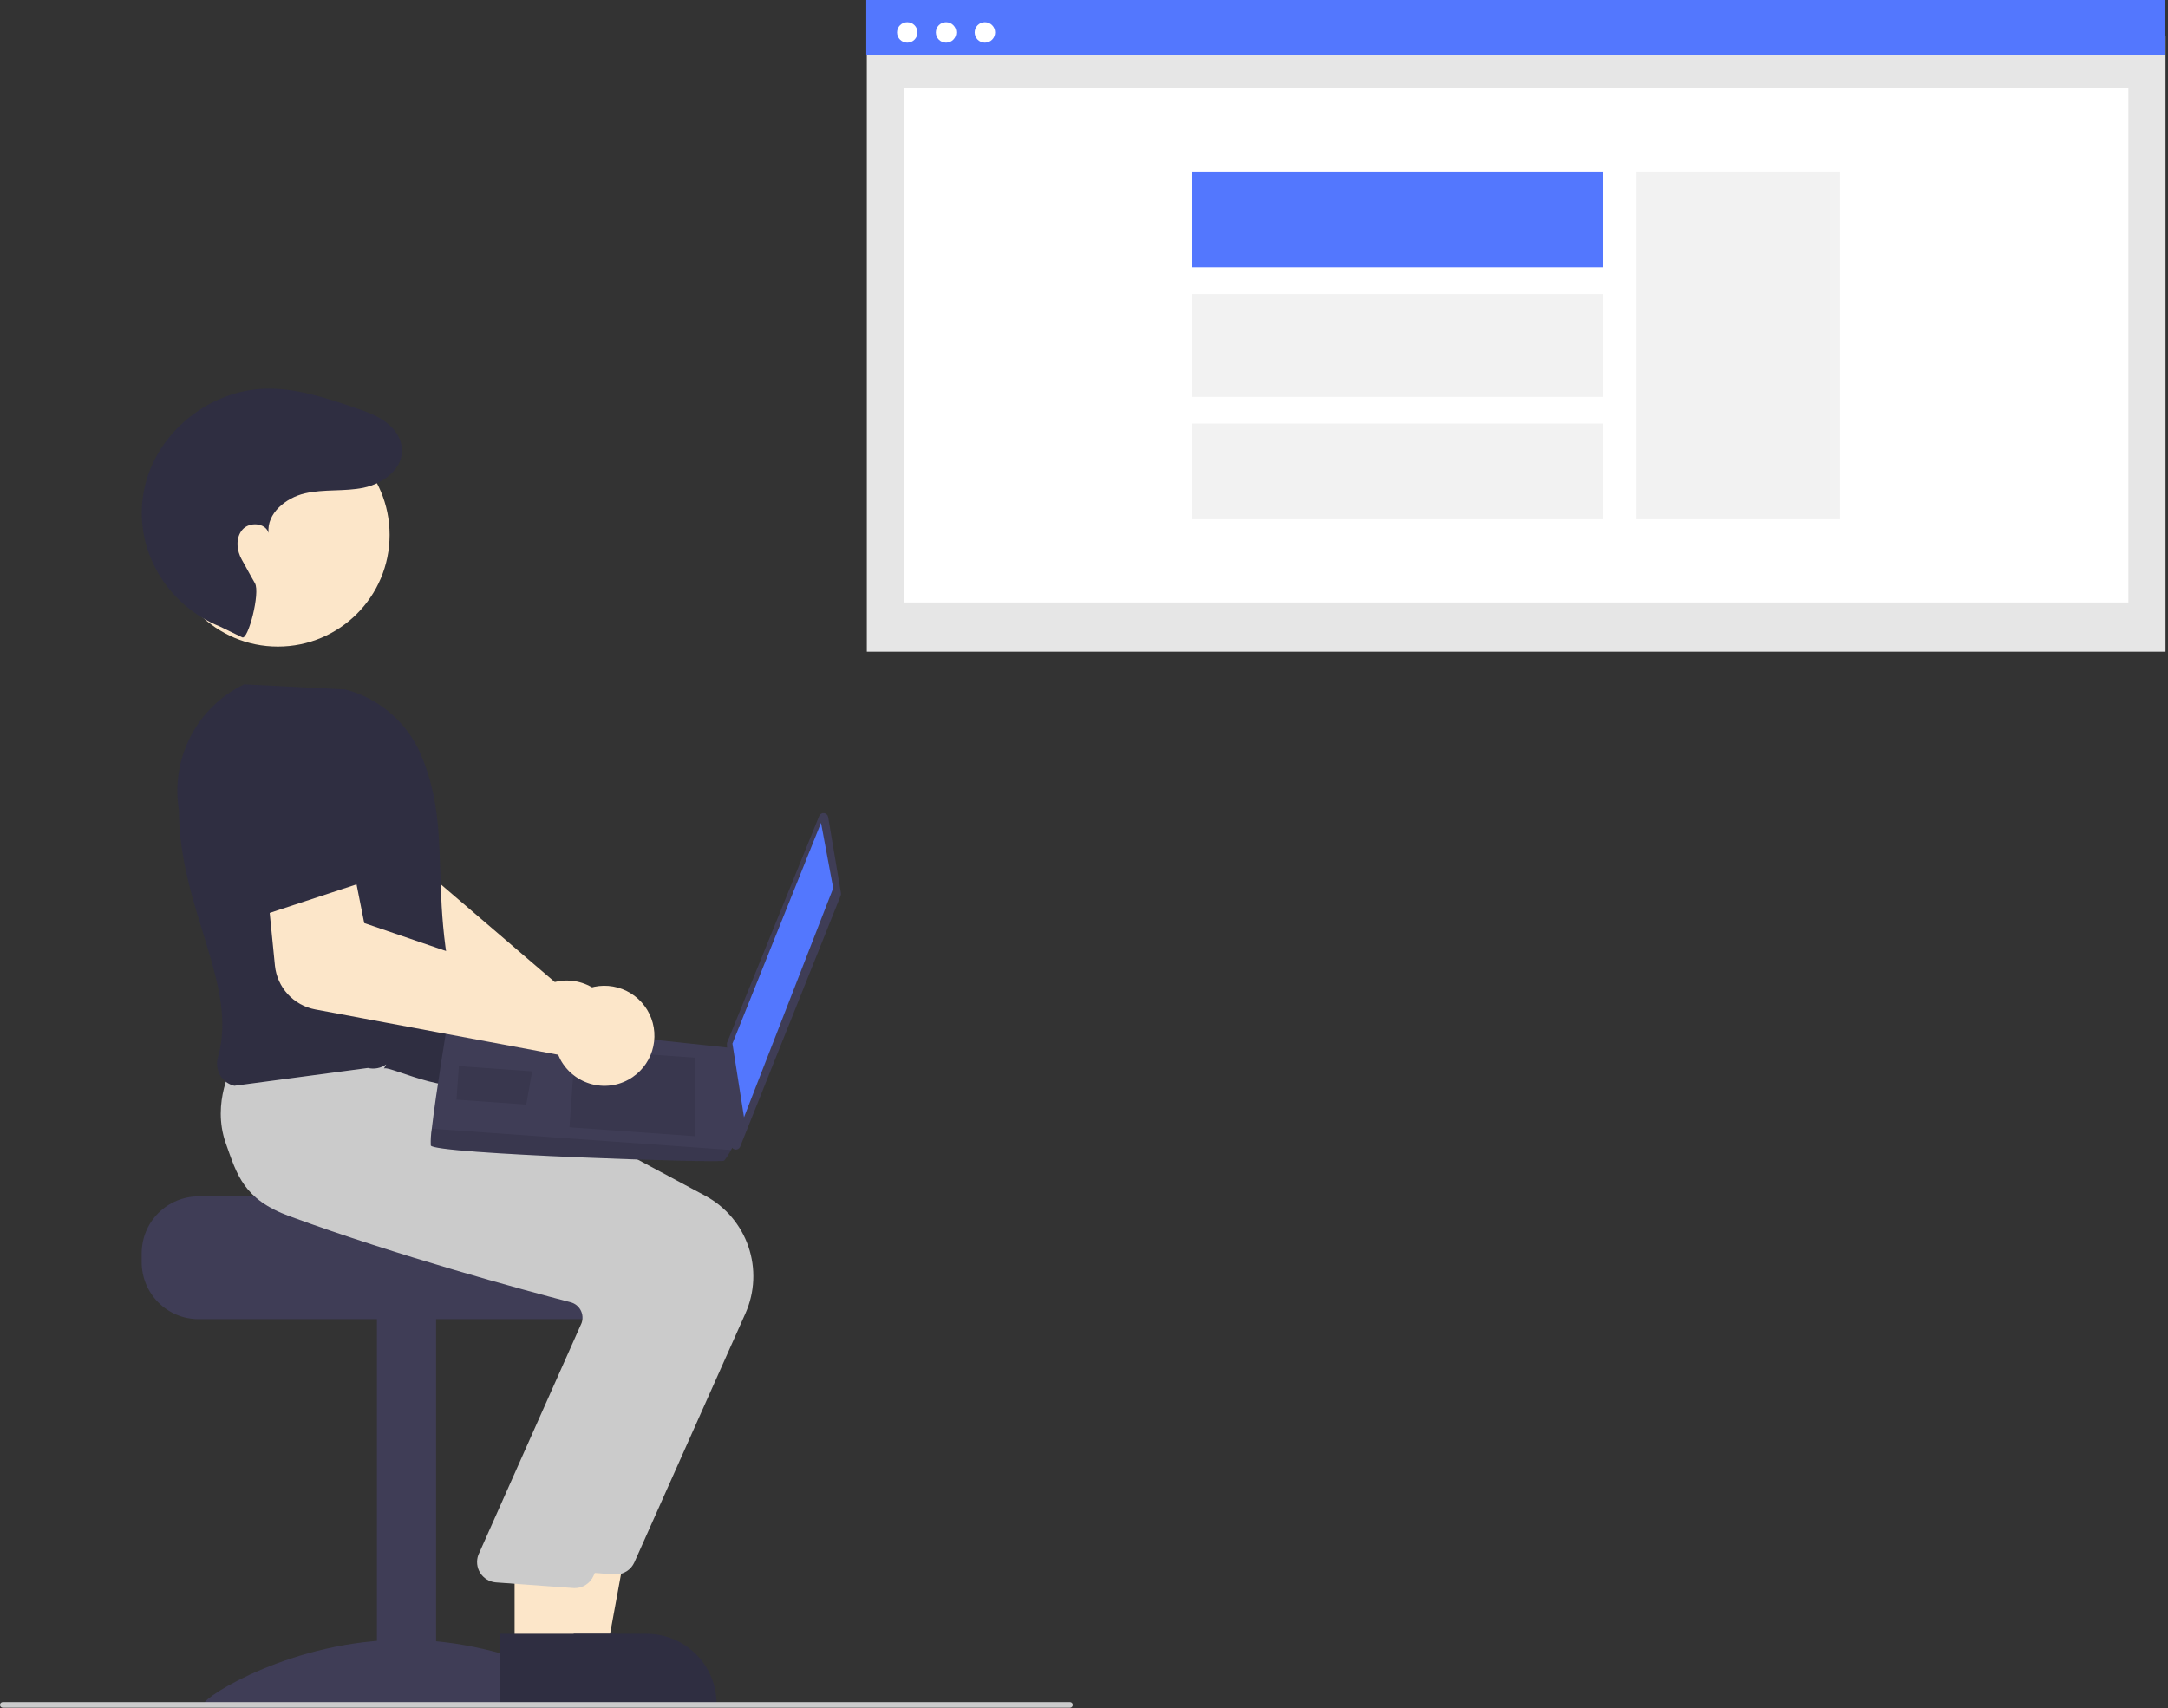 <svg width="774" height="610" viewBox="0 0 774 610" fill="none" xmlns="http://www.w3.org/2000/svg">
<rect x="0" y="0" width="774" height="610" fill="#333333" stroke="none"/>
<g id="Group">
<path id="Vector" d="M773.114 12.711H309.473V232.717H773.114V12.711Z" fill="#E6E6E6"/>
<path id="Vector_2" d="M772.917 0H309.276V19.697H772.917V0Z" fill="#5377FE"/>
<path id="Vector_3" d="M323.913 15.233C325.929 15.233 327.564 13.598 327.564 11.582C327.564 9.566 325.929 7.931 323.913 7.931C321.897 7.931 320.262 9.566 320.262 11.582C320.262 13.598 321.897 15.233 323.913 15.233Z" fill="white"/>
<path id="Vector_4" d="M337.77 15.233C339.786 15.233 341.421 13.598 341.421 11.582C341.421 9.566 339.786 7.931 337.77 7.931C335.754 7.931 334.119 9.566 334.119 11.582C334.119 13.598 335.754 15.233 337.77 15.233Z" fill="white"/>
<path id="Vector_5" d="M351.627 15.233C353.644 15.233 355.278 13.598 355.278 11.582C355.278 9.566 353.644 7.931 351.627 7.931C349.611 7.931 347.977 9.566 347.977 11.582C347.977 13.598 349.611 15.233 351.627 15.233Z" fill="white"/>
<g id="website">
<path id="Vector_6" d="M759.857 31.577H322.731V215.134H759.857V31.577Z" fill="white"/>
<g id="right-col">
<path id="Vector_7" d="M656.948 61.279H584.272V185.434H656.948V61.279Z" fill="#F2F2F2"/>
</g>
<g id="top-line">
<path id="Vector_8" d="M572.231 61.277H425.64V95.452H572.231V61.277Z" fill="#5377FE"/>
</g>
<g id="middle-line">
<path id="Vector_9" d="M572.231 104.969H425.64V141.74H572.231V104.969Z" fill="#F2F2F2"/>
</g>
<g id="bottom-line">
<path id="Vector_10" d="M572.231 151.257H425.64V185.432H572.231V151.257Z" fill="#F2F2F2"/>
</g>
</g>
<g id="left-hand">
<path id="Vector_11" d="M220.203 368.101C220.217 365.584 219.699 363.093 218.683 360.79C217.667 358.487 216.176 356.425 214.308 354.739C212.439 353.052 210.236 351.78 207.841 351.004C205.447 350.229 202.916 349.968 200.413 350.239C199.622 350.329 198.837 350.473 198.065 350.672L137.601 298.844L141.214 279.369L111.413 269.711L102.427 300.921C101.364 304.667 101.538 308.656 102.921 312.296C104.305 315.935 106.825 319.032 110.107 321.126L184.489 368.17C184.489 368.756 184.52 369.34 184.58 369.922C184.852 372.425 185.649 374.842 186.92 377.014C188.191 379.187 189.906 381.067 191.954 382.531C194.002 383.994 196.336 385.009 198.804 385.507C201.271 386.006 203.816 385.977 206.271 385.424C206.985 385.266 207.688 385.063 208.376 384.816C211.819 383.572 214.798 381.303 216.912 378.314C219.026 375.326 220.175 371.762 220.203 368.101Z" fill="#FCE6C9"/>
</g>
<path id="Vector_12" d="M70.882 427.209H148.84C148.84 429.45 229.185 431.269 229.185 431.269C230.446 432.218 231.596 433.308 232.611 434.516C235.663 438.156 237.331 442.757 237.321 447.507V450.754C237.319 456.137 235.18 461.298 231.374 465.104C227.568 468.911 222.406 471.05 217.023 471.052H70.882C65.5 471.047 60.34 468.907 56.535 465.101C52.729 461.296 50.589 456.136 50.584 450.754V447.507C50.592 442.126 52.733 436.967 56.538 433.162C60.343 429.357 65.501 427.217 70.882 427.209Z" fill="#3F3D56"/>
<path id="Vector_13" d="M155.682 470.245H134.573V606.644H155.682V470.245Z" fill="#3F3D56"/>
<path id="Vector_14" d="M215.763 608.341C215.763 610.895 183.775 609.329 144.316 609.329C104.857 609.329 72.869 610.895 72.869 608.341C72.869 605.787 104.857 585.535 144.316 585.535C183.775 585.535 215.763 605.787 215.763 608.341Z" fill="#3F3D56"/>
<path id="Vector_15" d="M196.707 589.916L216.613 589.914L226.084 538.282L196.703 538.284L196.707 589.916Z" fill="#FCE6C9"/>
<path id="Vector_16" d="M191.629 609.212L255.819 609.21V608.398C255.819 605.117 255.173 601.868 253.917 598.837C252.661 595.806 250.821 593.052 248.501 590.732C246.181 588.412 243.427 586.571 240.396 585.316C237.365 584.06 234.116 583.414 230.835 583.414H230.833L191.628 583.416L191.629 609.212Z" fill="#2F2E41"/>
<path id="Vector_17" d="M226.481 557.898L266.168 468.901C269.482 461.4 269.848 452.926 267.194 445.167C264.541 437.408 259.062 430.934 251.849 427.033L165.766 380.872L126.484 377.531L90.25 374.237L89.988 374.68C89.654 375.244 81.863 388.701 87.13 403.456C91.124 414.648 101.515 423.391 118.012 429.44C156.52 443.56 201.003 455.627 218.341 460.159C219.107 460.355 219.823 460.711 220.442 461.204C221.061 461.696 221.568 462.314 221.931 463.017C222.295 463.711 222.511 464.474 222.566 465.256C222.621 466.038 222.513 466.823 222.25 467.561L185.379 550.399C184.994 551.449 184.856 552.574 184.974 553.687C185.092 554.8 185.465 555.87 186.063 556.816C186.66 557.762 187.467 558.558 188.421 559.143C189.375 559.728 190.451 560.086 191.565 560.189L219.115 562.195C219.349 562.217 219.582 562.228 219.814 562.228C221.225 562.228 222.605 561.819 223.788 561.05C224.972 560.281 225.907 559.187 226.481 557.898Z" fill="#CBCBCB"/>
<path id="Vector_18" d="M183.716 589.916L203.622 589.914L213.094 538.282L183.713 538.284L183.716 589.916Z" fill="#FCE6C9"/>
<path id="Vector_19" d="M178.639 609.212L242.828 609.21V608.398C242.828 605.117 242.182 601.868 240.927 598.837C239.671 595.806 237.831 593.052 235.511 590.732C233.191 588.412 230.437 586.571 227.406 585.316C224.375 584.06 221.126 583.414 217.845 583.414H217.842L178.638 583.416L178.639 609.212Z" fill="#2F2E41"/>
<path id="Vector_20" d="M211.867 562.769L251.554 473.773C254.868 466.272 255.234 457.798 252.58 450.039C249.927 442.28 244.447 435.805 237.234 431.904L151.151 385.744L111.87 382.402L83.489 379.941L83.493 379.551C83.159 380.116 75.368 393.572 80.635 408.328C84.629 419.52 86.9 428.262 103.398 434.312C141.905 448.431 186.389 460.499 203.727 465.031C204.493 465.226 205.209 465.582 205.828 466.075C206.447 466.567 206.954 467.185 207.317 467.888C207.681 468.583 207.897 469.345 207.952 470.127C208.007 470.909 207.899 471.694 207.636 472.433L170.765 555.27C170.38 556.321 170.241 557.446 170.36 558.558C170.478 559.671 170.851 560.742 171.448 561.688C172.046 562.634 172.853 563.43 173.807 564.014C174.761 564.599 175.837 564.957 176.951 565.06L204.501 567.066C204.735 567.089 204.968 567.1 205.199 567.1C206.61 567.099 207.991 566.69 209.174 565.921C210.358 565.153 211.293 564.058 211.867 562.769Z" fill="#CBCBCB"/>
<path id="Vector_21" d="M137.075 381.564C138.977 380.218 166.303 394.555 171.174 383.188C148.441 326.355 164.107 301.814 150.181 269.223C147.729 263.602 144.034 258.61 139.375 254.622C134.715 250.634 129.213 247.754 123.28 246.198L87.152 244.374L86.965 244.465C78.812 248.458 72.163 254.972 68.004 263.042C63.845 271.111 62.397 280.306 63.875 289.263C64.004 324.732 85.226 351.783 77.805 377.51C77.494 378.585 77.403 379.713 77.538 380.824C77.673 381.935 78.031 383.008 78.591 383.978C79.133 384.915 79.862 385.731 80.732 386.376C81.603 387.021 82.596 387.481 83.65 387.727L131.355 381.364C132.469 381.629 133.627 381.654 134.752 381.436C135.877 381.218 136.942 380.763 137.877 380.102L137.075 381.564Z" fill="#2F2E41"/>
<g id="human-head">
<path id="Vector_22" d="M99.209 230.88C121.235 230.88 139.091 213.024 139.091 190.998C139.091 168.972 121.235 151.116 99.209 151.116C77.183 151.116 59.327 168.972 59.327 190.998C59.327 213.024 77.183 230.88 99.209 230.88Z" fill="#FCE6C9"/>
<path id="Vector_23" d="M86.505 227.605C88.624 228.532 92.964 211.647 91.02 208.27C88.129 203.248 88.3 203.284 86.381 199.961C84.462 196.639 84.033 192.091 86.518 189.167C89.003 186.243 94.754 186.631 95.888 190.297C95.158 183.334 102.045 177.737 108.867 176.165C115.688 174.592 122.884 175.568 129.743 174.169C137.704 172.544 145.986 165.872 142.81 157.118C142.265 155.66 141.449 154.319 140.405 153.165C136.736 149.039 131.602 147.277 126.584 145.574C116.142 142.03 105.416 138.442 94.397 138.833C76.291 139.476 59.177 151.992 53.077 169.051C52.318 171.179 51.729 173.365 51.318 175.587C47.535 195.924 59.345 215.984 78.526 223.728L86.505 227.605Z" fill="#2F2E41"/>
</g>
<path id="Vector_24" d="M295.654 291.738L300.228 318.894C300.279 319.197 300.245 319.508 300.131 319.793L264.251 409.447C264.109 409.802 263.849 410.097 263.516 410.284C263.182 410.471 262.794 410.538 262.417 410.473C262.04 410.409 261.697 410.217 261.444 409.93C261.191 409.643 261.045 409.278 261.029 408.896L259.509 372.868C259.499 372.629 259.54 372.391 259.63 372.169L292.457 291.387C292.594 291.05 292.837 290.766 293.15 290.58C293.462 290.394 293.827 290.315 294.189 290.354C294.55 290.394 294.889 290.551 295.154 290.801C295.418 291.05 295.594 291.38 295.654 291.738Z" fill="#3F3D56"/>
<path id="Vector_25" d="M293.114 293.823L297.46 317.153L265.619 398.964L261.485 372.647L293.114 293.823Z" fill="#5377FE"/>
<path id="Vector_26" d="M153.804 409.029C154.588 412.088 257.444 415.398 258.511 414.473C259.468 413.288 260.297 412.005 260.985 410.645C262.063 408.72 263.061 406.789 263.061 406.789L261.37 374.26L160.049 363.432C160.049 363.432 155.567 390.578 154.159 403.049C153.841 405.026 153.722 407.029 153.804 409.029Z" fill="#3F3D56"/>
<path id="Vector_27" opacity="0.1" d="M248.114 377.702L248.123 405.727L203.309 402.541L205.292 374.657L248.114 377.702Z" fill="black"/>
<path id="Vector_28" opacity="0.1" d="M189.717 382.557L189.988 382.523L187.872 394.437L162.975 392.667L163.825 380.716L189.717 382.557Z" fill="black"/>
<path id="Vector_29" opacity="0.1" d="M153.804 409.029C154.588 412.088 257.444 415.398 258.511 414.473C259.468 413.288 260.297 412.005 260.985 410.645L154.159 403.049C153.841 405.026 153.722 407.029 153.804 409.029Z" fill="black"/>
<g id="right-hand">
<path id="Vector_30" d="M112.503 360.453L199.267 376.645C199.484 377.188 199.729 377.72 200.001 378.238C201.18 380.456 202.812 382.402 204.792 383.947C206.772 385.493 209.055 386.605 211.492 387.211C213.94 387.827 216.49 387.912 218.974 387.462C221.457 387.013 223.815 386.037 225.891 384.602C229.651 382.021 232.282 378.099 233.243 373.64C234.204 369.182 233.424 364.524 231.061 360.623C228.699 356.721 224.933 353.871 220.537 352.656C216.141 351.442 211.446 351.955 207.416 354.091C206.714 354.467 206.039 354.892 205.396 355.363L130.035 329.619L126.178 310.19L94.918 312.258L98.157 344.828C98.55 348.628 100.158 352.201 102.743 355.016C105.327 357.831 108.75 359.738 112.503 360.453Z" fill="#FCE6C9"/>
<path id="Vector_31" d="M93.86 326.785L139.282 311.856L128.686 281.433C127.279 277.394 124.49 273.981 120.81 271.799C117.131 269.617 112.798 268.806 108.579 269.51C104.31 270.221 100.437 272.435 97.658 275.753C94.88 279.07 93.379 283.271 93.426 287.598L93.86 326.785Z" fill="#2F2E41"/>
</g>
<path id="Vector_32" d="M382 609.804H1C0.735 609.804 0.48 609.698 0.293 609.511C0.105 609.323 0 609.069 0 608.804C0 608.538 0.105 608.284 0.293 608.096C0.48 607.909 0.735 607.804 1 607.804H382C382.265 607.804 382.52 607.909 382.707 608.096C382.895 608.284 383 608.538 383 608.804C383 609.069 382.895 609.323 382.707 609.511C382.52 609.698 382.265 609.804 382 609.804Z" fill="#CBCBCB"/>
</g>
</svg>
